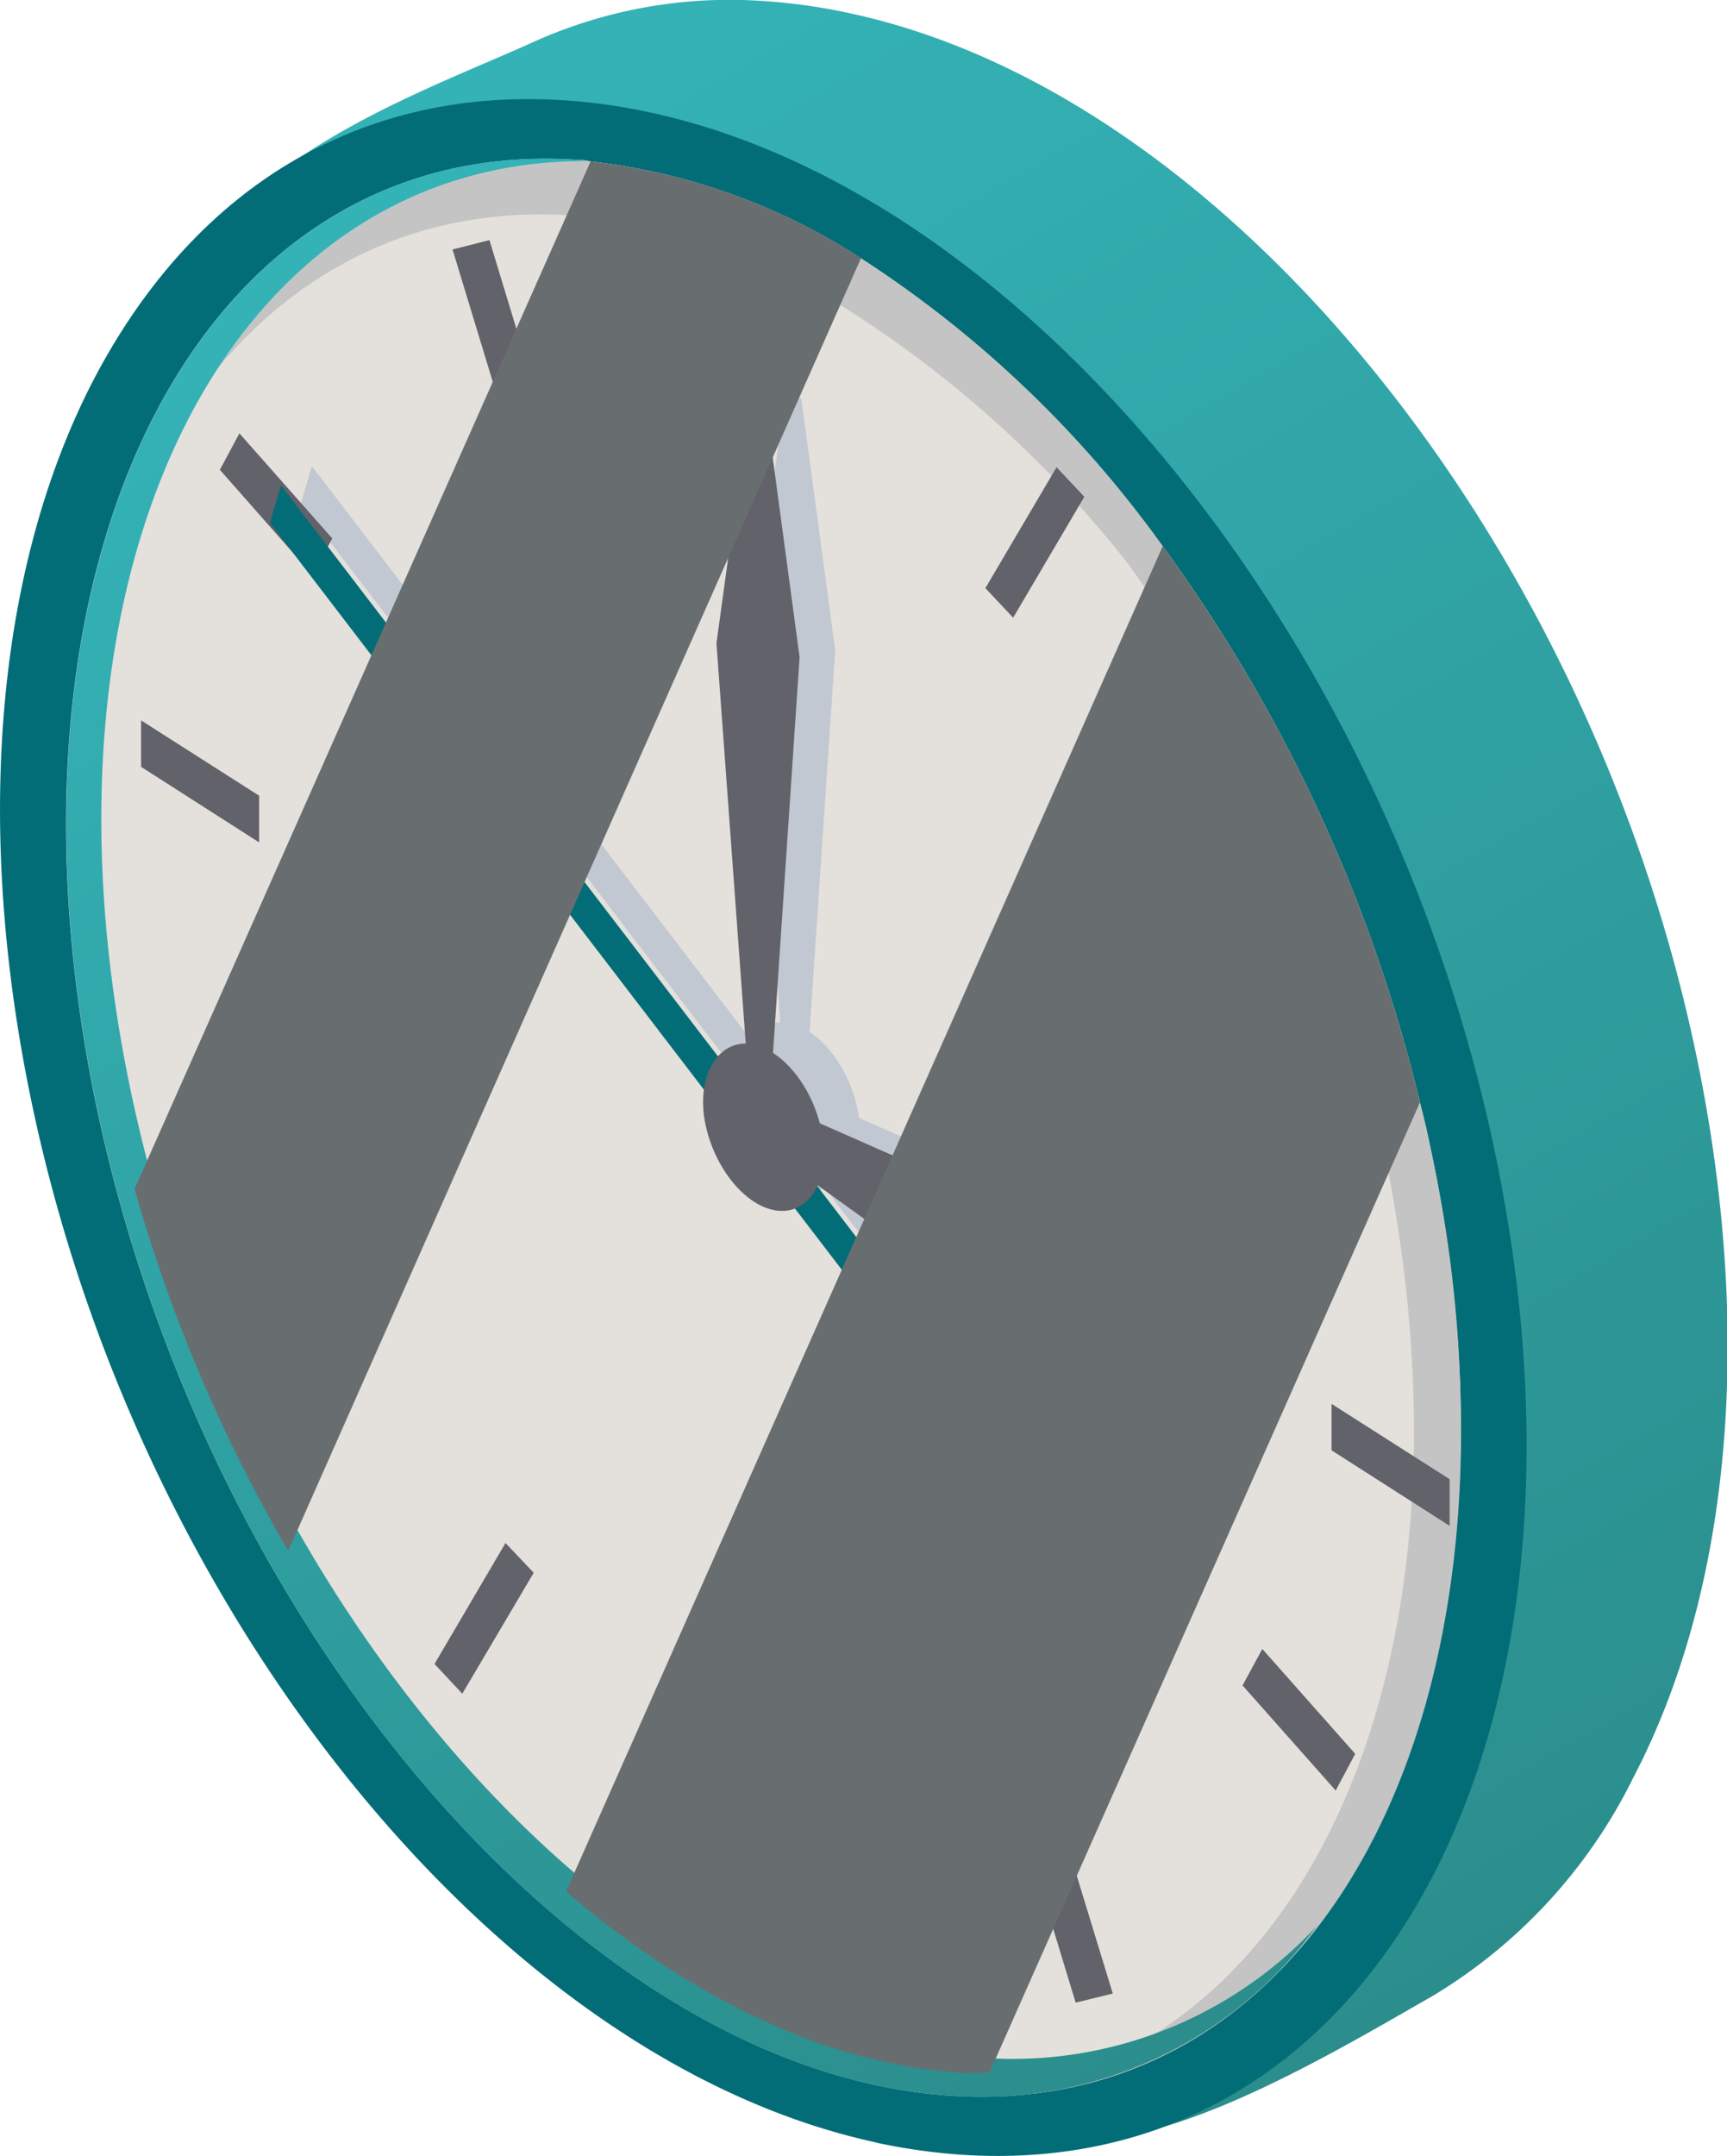 <svg xmlns="http://www.w3.org/2000/svg" xmlns:xlink="http://www.w3.org/1999/xlink" viewBox="0 0 79.57 99.3"><defs><style>.cls-1{isolation:isolate;}.cls-2{fill:url(#Безымянный_градиент_490);}.cls-3{fill:#036d77;}.cls-4{fill:#e4e0dc;}.cls-5{fill:#c4c4c4;}.cls-6{fill:#c1c8d1;}.cls-7{fill:url(#Безымянный_градиент_490-2);}.cls-8{fill:#62626a;}.cls-9{fill:#686e70;mix-blend-mode:screen;}</style><linearGradient id="Безымянный_градиент_490" x1="10949.15" y1="90.13" x2="10998.9" y2="3.97" gradientTransform="matrix(-1, 0, 0, 1, 11018.25, 0)" gradientUnits="userSpaceOnUse"><stop offset="0" stop-color="#2b8e8d"/><stop offset="1" stop-color="#34b3b7"/></linearGradient><linearGradient id="Безымянный_градиент_490-2" x1="10966.21" y1="95.6" x2="11012.47" y2="15.48" xlink:href="#Безымянный_градиент_490"/></defs><title>digitalClock</title><g class="cls-1"><g id="Layer_2" data-name="Layer 2"><g id="Layer_1-2" data-name="Layer 1"><path class="cls-2" d="M49.59,94.1c1.35.3-1,4.3.37,4.39,4.55.29,12.37-4.47,16-6.53a24.17,24.17,0,0,0,9.29-10.08c4.42-8.46,5.51-20,3.09-32.37C73.63,25.44,56.81,4.42,39.2.62a26.7,26.7,0,0,0-4-.57A22,22,0,0,0,24.43,2C20,4,11.9,6.86,9.22,12,4.8,20.45,8.06,32.8,10.48,45.22,15.17,69.28,32,90.3,49.59,94.1Z"/><path class="cls-3" d="M40.38,98.69a27.74,27.74,0,0,0,4,.56c9.33.59,17-4,21.61-12.79,4.41-8.47,5.51-20,3.09-32.38C64.41,30,47.59,9,30,5.19a27,27,0,0,0-4-.57C16.64,4,9,8.58,4.35,17.42c-4.42,8.46-5.51,20-3.09,32.38,4.69,24.06,21.5,45.08,39.11,48.88Z"/><path class="cls-4" d="M4.25,50C9.06,74.62,26.8,95.46,43.86,96.53s27-18,22.26-42.62c-.21-1-.43-2.09-.7-3.12A72,72,0,0,0,53.57,25.16a51.53,51.53,0,0,0-13.9-13.26A28.71,28.71,0,0,0,27.21,7.44c-.25,0-.47-.06-.72-.08C9.41,6.27-.55,25.34,4.25,50Z"/><path class="cls-5" d="M65.86,56.49c-.21-1-.43-2.09-.7-3.12A72,72,0,0,0,53.31,27.75a51.52,51.52,0,0,0-13.9-13.26A28.72,28.72,0,0,0,27,10c-.25,0-.47-.06-.72-.08-12.48-.79-21.15,9.18-23,24.21C4.37,17.69,13.3,6.52,26.49,7.36c.25,0,.47,0,.72.08a28.71,28.71,0,0,1,12.46,4.46,51.53,51.53,0,0,1,13.9,13.26A72,72,0,0,1,65.42,50.78c.27,1,.49,2.07.7,3.12a58.48,58.48,0,0,1,.8,18.36A60.33,60.33,0,0,0,65.86,56.49Z"/><path class="cls-5" d="M63.95,53.9c-.21-1-.43-2.09-.7-3.12A72,72,0,0,0,51.4,25.16,51.53,51.53,0,0,0,37.5,11.89,28.71,28.71,0,0,0,25,7.44c-.25,0-.47-.06-.72-.08h-.21a21.15,21.15,0,0,1,2.38,0c.25,0,.47,0,.72.08a28.71,28.71,0,0,1,12.46,4.46,51.53,51.53,0,0,1,13.9,13.26A72,72,0,0,1,65.42,50.78c.27,1,.49,2.07.7,3.12,4.76,24.52-5.09,43.55-22,42.63C59.68,95.77,68.5,77.35,63.95,53.9Z"/><polygon class="cls-6" points="13.86 23.2 14.37 21.47 45.27 61.83 44.21 62.82 13.86 23.2"/><polygon class="cls-6" points="36.51 52.24 45.8 58.95 55.65 62.5 55.65 61.52 47.65 55.05 36.81 50.27 36.51 52.24"/><polygon class="cls-6" points="36.15 49.81 34.65 29.31 36.2 18.03 36.92 18.36 38.48 29.95 37.11 50.34 36.15 49.81"/><path class="cls-6" d="M36.08,47.09c1.49.09,3,1.9,3.43,4s-.44,3.78-1.92,3.7-3-1.9-3.43-4S34.61,47,36.08,47.09Z"/><path class="cls-7" d="M26.49,7.35c.2,0,.41.06.62.07C10.73,7.29,1.22,25.68,5.83,49.29c4.71,24.12,22.36,44.5,39.42,45.49a19.12,19.12,0,0,0,15.42-6.07,19.06,19.06,0,0,1-16.82,7.82C26.79,95.46,9.06,74.62,4.26,50S9.41,6.26,26.49,7.35Z"/><polygon class="cls-8" points="34.27 17.52 36.08 18.58 36.08 12.13 34.27 11.06 34.27 17.52"/><polygon class="cls-8" points="22.73 17.67 24.43 17.24 22.55 11.06 20.85 11.49 22.73 17.67"/><polygon class="cls-8" points="49.56 92.24 51.27 91.82 49.38 85.64 47.68 86.06 49.56 92.24"/><polygon class="cls-8" points="14.4 26.48 15.31 24.8 11.03 19.96 10.13 21.64 14.4 26.48"/><polygon class="cls-8" points="21.3 78.01 20.02 76.64 23.29 71.07 24.59 72.44 21.3 78.01"/><polygon class="cls-8" points="46.68 28.45 45.4 27.09 48.68 21.52 49.96 22.88 46.68 28.45"/><polygon class="cls-8" points="9.96 58.09 9.35 56.34 15.31 54.53 15.94 56.28 9.96 58.09"/><polygon class="cls-8" points="56.02 47.36 55.38 45.62 61.36 43.82 61.99 45.56 56.02 47.36"/><polygon class="cls-8" points="61.54 82.47 62.44 80.78 58.16 75.95 57.25 77.63 61.54 82.47"/><polygon class="cls-8" points="34.27 90.36 36.08 91.42 36.08 84.96 34.27 83.9 34.27 90.36"/><polygon class="cls-8" points="11.94 38.8 11.94 36.65 6.5 33.18 6.5 35.32 11.94 38.8"/><polygon class="cls-8" points="66.79 70.28 66.79 68.13 61.35 64.66 61.35 66.8 66.79 70.28"/><polygon class="cls-3" points="12.44 24.08 12.94 22.35 43.84 62.71 42.78 63.7 12.44 24.08"/><path class="cls-8" d="M34.42,48.07c1.49.09,3,1.9,3.43,4s-.44,3.78-1.92,3.7-3-1.9-3.43-4S33,48,34.42,48.07Z"/><polygon class="cls-8" points="34.86 52.56 44.16 59.28 54.01 62.82 54.01 61.85 46.01 55.37 35.17 50.59 34.86 52.56"/><polygon class="cls-8" points="34.51 50.13 33.01 29.63 34.56 18.35 35.28 18.68 36.84 30.27 35.47 50.66 34.51 50.13"/><path class="cls-9" d="M26.08,87.12c5.75,4.93,12.09,8,18.33,8.36.41,0,.78,0,1.17,0L65.42,50.78A72,72,0,0,0,53.57,25.16Z"/><path class="cls-9" d="M6.2,54.76v0a71.86,71.86,0,0,0,7.08,16.67L39.67,11.89A28.71,28.71,0,0,0,27.21,7.44Z"/></g></g></g></svg>